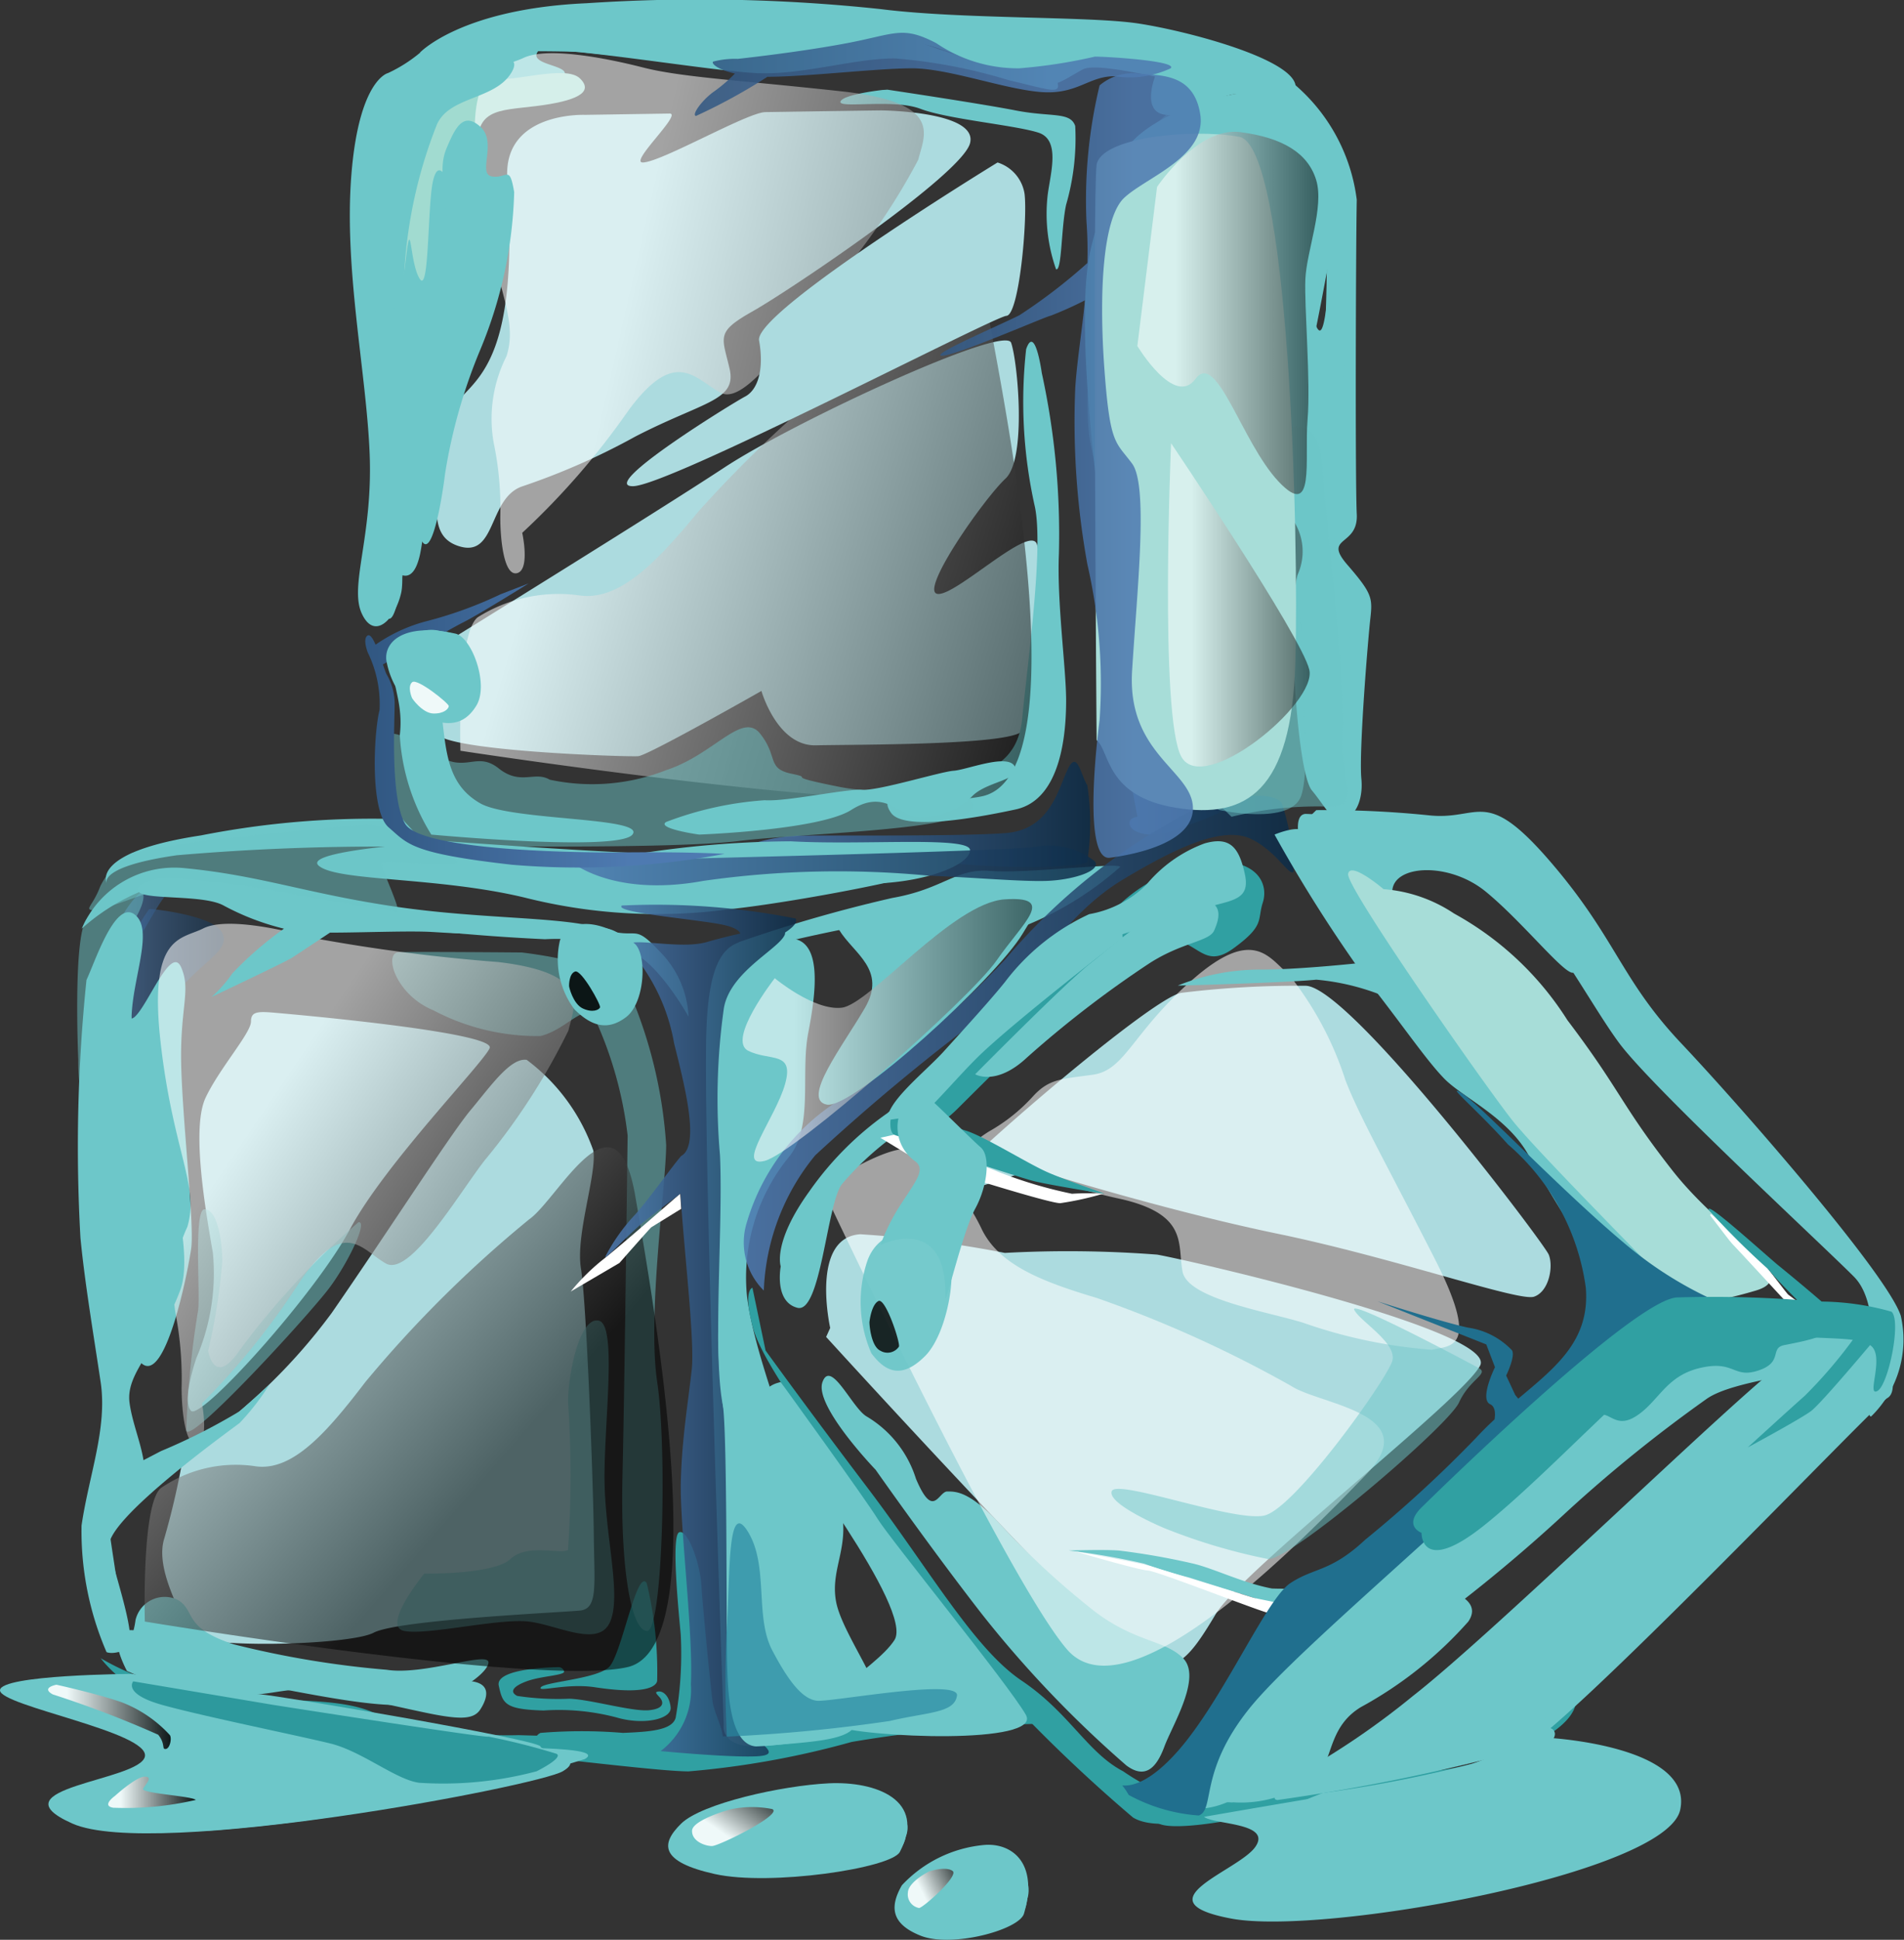 <svg xmlns="http://www.w3.org/2000/svg" xmlns:xlink="http://www.w3.org/1999/xlink" width="52.559" height="53.52" viewBox="0 0 52.559 53.52">
    <rect x="0" y="0" width="52.559" height="53.52" fill="#333333" stroke="none"/>
    <defs>
        <style>
            .cls-1{fill:#acdbdf}.cls-13,.cls-16,.cls-2,.cls-23,.cls-8{fill:#6dc7c9}.cls-26,.cls-27,.cls-29,.cls-3,.cls-31,.cls-4{opacity:.86}.cls-3{fill:url(#linear-gradient)}.cls-4{fill:url(#linear-gradient-2)}.cls-5{fill:#a1dbd0}.cls-21,.cls-6{fill:#30a0a2}.cls-22,.cls-7{opacity:.61}.cls-7{fill:url(#linear-gradient-4)}.cls-23,.cls-8{opacity:.5}.cls-9{fill:#a7ddd8}.cls-10,.cls-11,.cls-12,.cls-14,.cls-15,.cls-17,.cls-18,.cls-24,.cls-25{opacity:.55}.cls-10{fill:url(#linear-gradient-5)}.cls-11{fill:url(#linear-gradient-6)}.cls-12{fill:url(#linear-gradient-7)}.cls-13{opacity:.49}.cls-14{fill:url(#linear-gradient-8)}.cls-15{fill:url(#linear-gradient-9)}.cls-16,.cls-20,.cls-21,.cls-22,.cls-23,.cls-31,.cls-33,.cls-34,.cls-35{fill-rule:evenodd}.cls-17{fill:url(#linear-gradient-10)}.cls-18{fill:url(#linear-gradient-11)}.cls-19{fill:#fff}.cls-20{fill:#206f8e}.cls-22{fill:url(#linear-gradient-12)}.cls-24{fill:url(#linear-gradient-13)}.cls-25{fill:url(#linear-gradient-14)}.cls-26{fill:url(#linear-gradient-15)}.cls-27{fill:url(#linear-gradient-16)}.cls-28{fill:#2989a2;opacity:.68}.cls-29{fill:url(#linear-gradient-17)}.cls-30{fill:url(#linear-gradient-18)}.cls-31{fill:url(#linear-gradient-19)}.cls-32,.cls-33,.cls-34,.cls-36,.cls-38,.cls-39,.cls-40{opacity:.89}.cls-32{fill:url(#linear-gradient-20)}.cls-33{fill:url(#linear-gradient-21)}.cls-34{fill:url(#linear-gradient-22)}.cls-35{fill:#2d999d}.cls-36{fill:url(#linear-gradient-23)}.cls-37{opacity:.92}.cls-38{fill:url(#linear-gradient-24)}.cls-39{fill:url(#linear-gradient-25)}.cls-40{fill:url(#linear-gradient-26)}
        </style>
        <linearGradient id="linear-gradient" x2="1" y1=".5" y2=".5" gradientUnits="objectBoundingBox">
            <stop offset="0" stop-color="#4e7ab1"/>
            <stop offset="1" stop-color="#0d2c47"/>
        </linearGradient>
        <linearGradient id="linear-gradient-2" x2="1" y1=".5" y2=".5" xlink:href="#linear-gradient"/>
        <linearGradient id="linear-gradient-4" x2="1" y1=".5" y2=".5" xlink:href="#linear-gradient"/>
        <linearGradient id="linear-gradient-5" x1=".202" x2="1.155" y1=".377" y2=".68" gradientUnits="objectBoundingBox">
            <stop offset="0" stop-color="#fff"/>
            <stop offset="1"/>
        </linearGradient>
        <linearGradient id="linear-gradient-6" x1=".329" x2="1.54" y1=".501" y2=".806" xlink:href="#linear-gradient-5"/>
        <linearGradient id="linear-gradient-7" x2="1" y1=".5" y2=".5" xlink:href="#linear-gradient-5"/>
        <linearGradient id="linear-gradient-8" x2="1" y1=".5" y2=".5" xlink:href="#linear-gradient-5"/>
        <linearGradient id="linear-gradient-9" x2="1" y1=".5" y2=".5" xlink:href="#linear-gradient-5"/>
        <linearGradient id="linear-gradient-10" x1="104.105" x2="103.913" y1="85.026" y2="85.916" xlink:href="#linear-gradient-5"/>
        <linearGradient id="linear-gradient-11" x1="116.788" x2="116.572" y1="110.131" y2="111.281" xlink:href="#linear-gradient-5"/>
        <linearGradient id="linear-gradient-12" x2="1" y1=".5" y2=".5" xlink:href="#linear-gradient"/>
        <linearGradient id="linear-gradient-13" x1=".077" x2=".655" y1=".079" y2=".669" xlink:href="#linear-gradient-5"/>
        <linearGradient id="linear-gradient-14" x1=".271" x2="1.006" y1=".346" y2=".941" xlink:href="#linear-gradient-5"/>
        <linearGradient id="linear-gradient-15" x2="1" y1=".5" y2=".5" xlink:href="#linear-gradient"/>
        <linearGradient id="linear-gradient-16" x2="1" y1=".5" y2=".5" xlink:href="#linear-gradient"/>
        <linearGradient id="linear-gradient-17" x1=".739" x2="-.882" y1=".5" y2=".5" xlink:href="#linear-gradient"/>
        <linearGradient id="linear-gradient-18" x1=".739" x2="-.882" y1=".5" y2=".5" xlink:href="#linear-gradient"/>
        <linearGradient id="linear-gradient-19" x1=".739" x2="-.882" y1=".5" y2=".5" xlink:href="#linear-gradient"/>
        <linearGradient id="linear-gradient-20" x1=".278" x2="1.189" y1=".583" y2=".026" xlink:href="#linear-gradient-5"/>
        <linearGradient id="linear-gradient-21" x2="1" y1=".5" y2=".5" xlink:href="#linear-gradient-5"/>
        <linearGradient id="linear-gradient-22" x2="1" y1=".5" y2=".5" xlink:href="#linear-gradient-5"/>
        <linearGradient id="linear-gradient-23" x1=".275" x2="1.247" y1=".561" y2=".229" xlink:href="#linear-gradient-5"/>
        <linearGradient id="linear-gradient-24" x1="-250.245" x2="-248.754" y1="-1270.807" y2="-1271.059" xlink:href="#linear-gradient-5"/>
        <linearGradient id="linear-gradient-25" x1="-1075.563" x2="-1074.136" y1="-1674.298" y2="-1674.63" xlink:href="#linear-gradient-5"/>
        <linearGradient id="linear-gradient-26" x1="-513.685" x2="-512.548" y1="-2765.469" y2="-2765.878" xlink:href="#linear-gradient-5"/>
    </defs>
    <g id="Group_89" data-name="Group 89" transform="translate(-376.529 -1636.248)">
        <g id="Group_78" data-name="Group 78">
            <path id="Path_688" d="M390.927 1649.674a19 19 0 0 0 3.141-1.382c1.9-.979 2.806-.985 2.6-1.875s-.39-1 .638-1.58 5.775-3.773 6-4.637-2.328-.906-2.463-.906c-.057 0-1.516.021-3.186.047-.5.008-2.877 1.382-3.384 1.39-.383.005 1.1-1.355.741-1.35l-2.336.036s-2.267-.094-2.145 1.764c.427 6.479-1.635 5.352-1.763 7.047s-.531 2.82.463 3.1.779-1.318 1.694-1.654z" class="cls-1" data-name="Path 688"/>
            <path id="Path_689" d="M405.154 1651.267c-.18-.58-2.284 1.472-2.757 1.365s1.3-2.632 1.889-3.18.336-3.228.155-3.746-6.031 2.2-7.91 3.437-7.708 4.841-7.708 4.841l-.7.243a11.482 11.482 0 0 0 .469 2.262c.254.483 5.278.648 5.556.623s3.4-1.8 3.4-1.8.433 1.524 1.5 1.5 4.957 0 5.622-.339.663-4.627.484-5.206z" class="cls-1" data-name="Path 689"/>
        </g>
        <path id="Path_690" d="M405.287 1646.538a20.865 20.865 0 0 1 .472 5.008c-.055 1.326.2 3.15.2 4.027s-.124 2.734-1.394 3.008-3.094.569-3.434.1.154-.613 1.329-.825 2.166-.474 2.288-1.8.6-4.681.346-5.837a13.215 13.215 0 0 1-.239-4.336c.245-.711.432.655.432.655z" class="cls-2" data-name="Path 690"/>
        <path id="Path_691" d="M387.24 1638.264s-.8.172-1.011 2.8.419 5.474.505 7.73-.563 3.611-.223 4.371.912.2 1.09-.55-.421-4.089-.178-4.9a8.588 8.588 0 0 0 .7-2.382c.082-1.114.457-2.026-.081-2.031s-.814.179-.784-.593a5.3 5.3 0 0 1 .706-2.9c.618-.771 3.613-1.023 4.064-1.394s-.867-.34-.672-.711 1.055-.492.359-.68a8.387 8.387 0 0 0-3.592.68 4.034 4.034 0 0 1-.883.56z" class="cls-2" data-name="Path 691"/>
        <path id="Path_692" d="M390.336 1637.3a14.237 14.237 0 0 1 3.755 0c2.411.255 3.547.695 5.076.348s1.487-.7 2.586-.3a13.067 13.067 0 0 0 2.838.786c.723.063 1.069.111 1.137.416s-.264.166-1.35-.089a14.744 14.744 0 0 0-3.129-.6c-1.062-.016-2.522.445-3.751.408s-5.377-.755-6.3-.639-1.757.131-1.69-.062.828-.268.828-.268z" class="cls-2" data-name="Path 692"/>
        <path id="Path_693" d="M388.12 1637.7s1.139-1.21 4.6-1.363a47.142 47.142 0 0 1 8.119.162c2.236.284 5.724.192 7.09.394s4.554 1.038 4.358 1.827-5.191-.934-5.875-.554-.752.526-1.59.371-2.6-1.423-3.983-1.115a24.83 24.83 0 0 1-4.172.523 41.323 41.323 0 0 1-4.127-.262c-1.346-.058-4.42.017-4.42.017z" class="cls-2" data-name="Path 693"/>
        <path id="Path_694" d="M408.43 1638.315s3.116-.47 3.861.285a5 5 0 0 1 1.691 3.161c-.025 1.194-.046 7.772 0 8.674s-.948.6-.261 1.394.7.914.635 1.491-.319 3.664-.247 4.415-.328 1.253-.607.968-.438-4.233-.379-5.061-.406-1.353-.591-2.62a6.358 6.358 0 0 1 .4-2.731c.036-.2.488-6.534 0-7.48s-1.776-2.091-2.415-1.951-1.326.687-1.9.539-.187-1.084-.187-1.084z" class="cls-2" data-name="Path 694"/>
        <path id="Path_695" d="M407.929 1658.784s-.925-4.61-.667-5.8 1.184-.7 1.358.572-.215 1.664.382 2.243 1.4.874 1.267 1.306.74.6.793.951-1.928 1.054-2.376 1.175-.92-.014-.97-.223.213-.224.213-.224z" class="cls-3" data-name="Path 695"/>
        <path id="Path_696" d="M412.854 1641.41a1.627 1.627 0 0 0-1.081 2.137 8.22 8.22 0 0 1-.09 3.92c-.234.836-.566 2.118.09 2.69a1.552 1.552 0 0 1 .576 1.948c-.282.957-.031 5.439.393 5.949s.747 1.208.978.626a29.232 29.232 0 0 0-.1-6.666c-.282-1.115-.745-1.872-.56-2.452a30.324 30.324 0 0 0 .664-3.9c.046-.789-.125-3.016-.349-2.444s-.226 2.991-.58 1.844a11.318 11.318 0 0 1 .059-3.652z" class="cls-2" data-name="Path 696"/>
        <path id="Path_697" d="M401.025 1638.722s2.561.382 3.539.573 1.512.029 1.646.43a6.586 6.586 0 0 1-.252 2.174c-.138.635-.115 1.842-.277 1.778a4.6 4.6 0 0 1-.24-1.969c.054-.587.4-1.592-.247-1.8s-2.509-.372-3.255-.657-2.273 0-2.209-.2 1.153-.32 1.153-.32z" class="cls-2" data-name="Path 697"/>
        <path id="Path_698" d="M397.452 1659.74a19.081 19.081 0 0 1 4.124.177c2.076.345 4.951.284 4.968.1a7.047 7.047 0 0 0 0-2.1c-.191-.308-.284-1.028-.562-.4s-.519 1.627-1.7 1.717-4.609.061-5.539.069a4.785 4.785 0 0 0-1.6.277z" class="cls-4" data-name="Path 698"/>
        <path id="Path_699" d="M387.13 1644.508s-.573-3.361.471-4.805 2-1.414 2.526-1.29 2.012-.392 2.413 0-.125.626-1.207.761-1.738.058-1.611 1.379.15 4.664-.341 4.167-.563-2.475-.805-1.579-.261 4.7-.823 4.93-.623-3.563-.623-3.563z" class="cls-5" data-name="Path 699"/>
        <path id="Path_700" d="M387.423 1651.975s.485.559.7-.431.379-4.48.651-5.471a9.341 9.341 0 0 0 .491-2.5 5.733 5.733 0 0 0-.137-1.759c-.226-.666-.493-1.233-.646-.573s-.1 3.083-.359 2.711-.247-1.575-.349-.88-.359 3.284-.531 3.913a3.77 3.77 0 0 0 0 1.766c.103.811.18 3.224.18 3.224z" class="cls-2" data-name="Path 700"/>
        <path id="Path_701" d="M378.785 1661.87a2.78 2.78 0 0 1 2.829-1.67c2.1.2 3.368.7 5.809 1.06s4.646.27 5.715.61.822-.2 1.621.649a2.721 2.721 0 0 1 .777 1.779s-.836-1.5-1.581-1.779a6.021 6.021 0 0 0-2.383-.357 56.152 56.152 0 0 1-7.587-.871 7.651 7.651 0 0 0-3.617-.428 5.713 5.713 0 0 0-1.583 1.007z" class="cls-2" data-name="Path 701"/>
        <path id="Path_702" d="M379.308 1682a7.394 7.394 0 0 0 2.962.964c2 .29 3.531.076 4.582.54a11.242 11.242 0 0 0 3.994.618c1.53.046 4.775.116 6.235 0s3.014-.411 4.279-.487a10.887 10.887 0 0 1 2.17-.093 4.28 4.28 0 0 0 1.1-.092c.2.023.484.36.484.36a36.633 36.633 0 0 0-5.078.5 24.223 24.223 0 0 1-4.5.812c-.9 0-4.534-.478-6.138-.6s-4.084-.9-4.733-.96a21.557 21.557 0 0 1-4.048-.551 3.417 3.417 0 0 1-1.309-1.011z" class="cls-6" data-name="Path 702"/>
        <path id="Path_703" d="M379.475 1660.618s-.468-.856 2.6-1.32a24.444 24.444 0 0 1 5.575-.447c.067.133.742.694.377.762a65.589 65.589 0 0 0-6.615.232c-2.179.312-1.937.773-1.937.773z" class="cls-2" data-name="Path 703"/>
        <path id="Path_704" d="M396.927 1662.242a39.421 39.421 0 0 1 4.234-1.219c1.42-.248 1.749-.825 2.712-.745s3.542-.241 3.579-.112a9.073 9.073 0 0 1-2.783 1.687 12.562 12.562 0 0 0-3.093-.284 45.276 45.276 0 0 0-4.495.95c-.264.065-.154-.277-.154-.277z" class="cls-2" data-name="Path 704"/>
        <path id="Path_705" d="M391.951 1682.246s-1.762.009-1.654.51.171.655 1.237.686a6.238 6.238 0 0 1 2.019.193c.747.22 1.523.043 1.489-.28s-.213-.448-.325-.438-.093.038.015.154.17.317-.285.363-1.631-.3-2.2-.317a7.541 7.541 0 0 1-1.44-.077c-.226-.115-.109-.274.286-.413s1.031-.154 1.008-.264a.16.16 0 0 0-.15-.117z" class="cls-6" data-name="Path 705"/>
        <path id="Path_706" d="M379.74 1672.555a40.956 40.956 0 0 1-.623-5.506c.047-1.7-.035-3.856.191-3.5s.144 3.474.394 4.756 1.481 2.325 1.236 3.333-.965 1.89-1.165 1.631a.88.88 0 0 1-.033-.714z" class="cls-2" data-name="Path 706"/>
        <path id="Path_707" d="M396.507 1683.844s-.117.689 1.125.576 2.537-.144 2.511-.687-1.016-1.194-1.39-2.8a18.861 18.861 0 0 1-.353-4.226c.02-.586-1.039-3.012-1.249-4.678a5.26 5.26 0 0 1 1.173-3.882c.661-.833.3-2.279.516-3.4s.44-2.724-.641-2.6-2.083-.482-2.172 2.6.48 19.097.48 19.097z" class="cls-2" data-name="Path 707"/>
        <path id="Path_708" d="M397.662 1673.509s1.123 1.559 2.814 3.788 2.934 4.434 4.253 5.32 1.817 1.987 2.8 2.5a7.107 7.107 0 0 0 2.442 1.069c.625-.006-1.36.7-2.166.208a42.289 42.289 0 0 1-4.379-4.3 55.619 55.619 0 0 1-3.914-5.429c-.6-1.156-1.948-2.821-2.212-3.83s0-1.056 0-1.056z" class="cls-6" data-name="Path 708"/>
        <path id="Path_709" d="M397.614 1671.856a6.23 6.23 0 0 1 1.419-3.732 58.252 58.252 0 0 1 4.909-4.059c1.3-1.106 1.988-2.591 3.607-3.563s2.8-1.45 3.514-1.107 1.065 1.06 1.178.9a6.679 6.679 0 0 0-.315-1.85c-.084-.268-.915-.433-2.469.156a16.791 16.791 0 0 0-5.171 4.109 26.333 26.333 0 0 1-4.551 3.866 5.993 5.993 0 0 0-2.584 3.378 1.87 1.87 0 0 0 .463 1.902z" class="cls-3" data-name="Path 709"/>
        <path id="Path_710" d="M401.892 1666.973c.218.368.471.453 1.051-.116s4.638-4.706 5.658-4.719 1.111.907 1.981.273.649-.773.806-1.26-.113-1.158-1.3-1.135a4.431 4.431 0 0 0-3.232 1.854 8.492 8.492 0 0 1-2.085 2.419 26.087 26.087 0 0 0-3.15 2.391c-.252.428.271.293.271.293z" class="cls-6" data-name="Path 710"/>
        <path id="Path_711" d="M412.865 1658.6a28.11 28.11 0 0 1 3.085.141c1.436.165 1.553-.834 3.372 1.277s1.939 3.24 3.614 5.013 5.692 6.375 6.063 7.519a2.963 2.963 0 0 1-.819 2.78c-.294.01.517-2.867-.479-3.862s-5.551-5.2-6.472-6.437-2.3-4.015-3.843-4.873a19.056 19.056 0 0 0-4.714-1.371z" class="cls-2" data-name="Path 711"/>
        <path id="Path_712" d="M409.2 1685.976a28.629 28.629 0 0 1 3.639-.7c1.994-.246 3.733.17 5.4-.832s1.828-1.669 1.807-1.32-.222 1-2.719 1.88-4.017.664-5.129 1.04-3.235.753-3.684.516.686-.584.686-.584z" class="cls-6" data-name="Path 712"/>
        <path id="Path_713" d="M396.687 1669.519s-.34-5.493.409-6.212 1.131-.765 1.1 0-.307 2.132-.376 3.176a13.893 13.893 0 0 1-1.213 3.917 2.889 2.889 0 0 1 .08-.881z" class="cls-2" data-name="Path 713"/>
        <path id="Path_714" d="M379.581 1681.2a11.96 11.96 0 0 1-.466-3.083 16.956 16.956 0 0 0 .466-2.758c-.07-.765-.566-3.569-.237-3.72s.585.243.562 1.263a23.585 23.585 0 0 0 0 3.639c.161.487-.366 1.02-.4 1.437s.542 3.222.31 3.222z" class="cls-2" data-name="Path 714"/>
        <path id="Path_715" d="M380.647 1661.331a4.371 4.371 0 0 0-.834 2.463c-.093 1.6-.238 1.9.124 2.99s.973 4.074 1.313 3.894.046-1.391-.186-3.083-.409-3.041.34-3.954 1.492-1.168 1.26-1.655-1.924-.655-1.924-.655z" class="cls-7" data-name="Path 715"/>
        <g id="Group_79" data-name="Group 79">
            <path id="Path_716" d="M386.194 1670.155c.953-1.784 3.668-4.567 3.852-4.987s-4.988-.893-5.67-.954-.919-.1-.919.219-.867 1.286-1.252 2.1-.035 2.94.2 4.279a5.91 5.91 0 0 1-.453 2.9s-.414 1.172-.151 1.461 3.441-3.232 4.393-5.018z" class="cls-1" data-name="Path 716"/>
            <path id="Path_717" d="M392.92 1678.582c-.014-1.391-.2-6.405-.354-7.335s.447-2.614.341-3.256a5.329 5.329 0 0 0-1.837-2.5c-.446-.071-1 .728-1.549 1.384s-2.232 3.281-3.833 5.595a15.851 15.851 0 0 1-4.087 3.864 20.925 20.925 0 0 1-.533 2.348c-.289.885.551 2.159.648 2.614s4.445.359 5.127 0 5.2-.56 5.7-.612.391-.71.377-2.102z" class="cls-1" data-name="Path 717"/>
        </g>
        <path id="Path_718" d="M388.871 1659.46s-4.052.238-3.542.675 3.269.3 5.679.877a14.943 14.943 0 0 0 5.679.319c1.762-.18 6.861-1.114 6.073-1.412s-6.513-.158-7.51-.112-6.379-.347-6.379-.347z" class="cls-2" data-name="Path 718"/>
        <path id="Path_719" d="M392.978 1660.015a27.977 27.977 0 0 1 5.378-.555c2.017.115 4.967-.151 4.95.248s-1.143.841-2.467.91-5.357.047-5.89 0a12.183 12.183 0 0 1-1.971-.603z" class="cls-2" data-name="Path 719"/>
        <path id="Path_720" d="M402.442 1660.83s-3.153.413-2.751 1.072 1.329 1.1.711 2.16-1.758 2.521-1.051 2.663 4.667-3.482 5.409-4.719 1.112-1.454.68-1.454-2.998.278-2.998.278z" class="cls-2" data-name="Path 720"/>
        <path id="Path_721" d="M398.081 1674.381s-.852.134-.32.946 3.987 5.333 3.461 6.168-2.822 1.986-1.791 2.35 5.889.543 5.416-.285-3.748-4.847-4.088-5.4-2.678-3.779-2.678-3.779z" class="cls-2" data-name="Path 721"/>
        <path id="Path_722" d="M394.67 1682.607s.062.464-1.715.194c-.792-.121-1.61.15-1.495 0s1.53-.228 1.878-.555.765-2.737 1.043-2.32a10.35 10.35 0 0 1 .289 2.681z" class="cls-6" data-name="Path 722"/>
        <path id="Path_723" d="M380.507 1682.128s-.547.181-.464-.269.176-.519.227-.912a.827.827 0 0 1 1.165-.557c.51.3.116.765 1.553 1.228a26.248 26.248 0 0 0 4.214.7c1.025.161 2.786-.511 2.81-.21s-1.157 1.211-2.62 1.182-4.057-.712-5.007-.738a5.95 5.95 0 0 1-1.878-.424z" class="cls-2" data-name="Path 723"/>
        <path id="Path_724" d="M390.931 1662.528s2.48.269 2.924.98a12.785 12.785 0 0 1 1.063 4.327c0 1.081-.525 4.686-.247 6.546s.154 6.867-.279 6.867-.741-1.7-.68-4.265.132-8.777.143-9.4a10.719 10.719 0 0 0-.931-3.289c-.293-.357-.773.371-1.475.539a6.151 6.151 0 0 1-2.959-.711c-1.051-.433-1.373-1.579-.96-1.6s3.401.006 3.401.006z" class="cls-8" data-name="Path 724"/>
        <path id="Path_725" d="M409.14 1639.093s-1.551 1.112-1.8 1.978-1.046 5.665-.709 7.406.77 2.236 1.08 3.627.154 3.43.741 3.43.773-1.452.835-4.7a51.87 51.87 0 0 1 .713-7.634 5.738 5.738 0 0 0-.86-4.107z" class="cls-8" data-name="Path 725"/>
        <path id="Path_726" d="M409.382 1657.513s-1.144-1.453-.866-2.411 1.484-1.581 1.978-2.8.31-4.087 1.021-4.183 1.416-.41 1.513.972.649 5.979.557 7.369.648 2.1-.505 2.04a10.013 10.013 0 0 0-2.555.283 11.269 11.269 0 0 1-1.143-1.27z" class="cls-8" data-name="Path 726"/>
        <path id="Path_727" d="M410.2 1658.6s1.971.431 2.249-.4-.023-3.33 0-4.234-.162-1.8-.742-1.12.01 2.951-.644 3.809-1.422.509-1.5 1.077.637.868.637.868z" class="cls-8" data-name="Path 727"/>
        <path id="Path_728" d="M412.441 1647.313s-.8.773-1.1-.741-.077-4.6-.881-4.82-3.03.1-2.952-1.05 3.57-2.333 4.312-1.77a3.517 3.517 0 0 1 1.669 2.478c.003 1.051-1.048 5.903-1.048 5.903z" class="cls-2" data-name="Path 728"/>
        <path id="Path_729" d="M410.556 1685.976a9.367 9.367 0 0 1 2.256-3.183c1.793-1.638 6.243-6.057 6.459-6.83s-3.152 2.054-4.666 3.206-5.873 5.416-5.687 6.405 1.483.4 1.483.4z" class="cls-2" data-name="Path 729"/>
        <path id="Path_730" d="M411.995 1685.4a21.635 21.635 0 0 0 3.546-2.366c2.247-1.752 8.8-8.15 10.22-9.2s1.986-1.172 2.473-.618.721 1.423.391 1.608-8.975 9.257-10.135 9.721a55.3 55.3 0 0 1-6.69 1.366c-.278-.004.195-.511.195-.511z" class="cls-2" data-name="Path 730"/>
        <path id="Path_731" d="M406.971 1650.929s-.83-5.64-.338-7.78 1.481-3.593 2.192-3.005.031 2.008.155 3.275-.278 2.658.34 3.894 1.079 1.607.354 2.658-1.1 1.47-.942 2.636-.4 2.773-.8 1.846a29.5 29.5 0 0 1-.961-3.524z" class="cls-2" data-name="Path 731"/>
        <path id="Path_732" d="M406.8 1656.666c.373.314.241 1.554 2.193 1.87s3.188-.462 3.293-4-.177-14.274-1.55-14.514-3.819.026-3.936.774 0 15.87 0 15.87z" class="cls-9" data-name="Path 732"/>
        <path id="Path_733" d="M380.034 1671.072a24.664 24.664 0 0 1-.8-4.218 12.44 12.44 0 0 1 .472-3.616c.157.078.177 1.4.548 1.06s1-1.988 1.275-1.362-.023 1.09 0 2.6.371 4.489.278 5.154-.71 3.762-1.371 3.173-.402-2.791-.402-2.791z" class="cls-2" data-name="Path 733"/>
        <g id="Group_80" data-name="Group 80">
            <path id="Path_734" d="M403.862 1645.215c-.582-3.106-2.3.093-3.162.65a34.633 34.633 0 0 0-4.887 4.49c-1.142 1.385-2.163 2.463-3.264 2.324a4.191 4.191 0 0 0-2.832.6c-.577.445-.478 3.683-.478 3.683s11.811 1.81 14.4 1.256.804-9.896.223-13.003z" class="cls-10" data-name="Path 734"/>
            <path id="Path_735" d="M390.509 1646.079a3.823 3.823 0 0 0-.356 2.366 8.807 8.807 0 0 1 .186 2.071c0 .618.1 1.638.465 1.545s.141-1.112.141-1.112a20.81 20.81 0 0 0 2.925-3.366c1.322-1.8 1.85-.86 2.563-.494s2.156-1.906 2.937-2.84a17.837 17.837 0 0 0 2.506-3.592c.169-.68.711-1.579-2.1-1.887s-4.433-.389-5.485-.657-2.651-.577-3.309-.268-1.636.166-1.268 3.158 1.161 3.947.795 5.076z" class="cls-11" data-name="Path 735"/>
        </g>
        <path id="Path_736" d="M397.916 1663.238s-1.33 1.7-.735 2 1.28-.005 1.019.922-1.387 2.332-.557 2.116 5.65-4.457 6.392-5.523 1.669-1.785.232-1.692-3.732 2.9-4.5 2.99-1.851-.813-1.851-.813z" class="cls-12" data-name="Path 736"/>
        <path id="Path_737" d="M388.891 1659.583s-1.387.044-1.535-.781-.273-2.217-.072-2.294.634.162 1.376.607 1.035-.143 1.637.335.99.063 1.407.31a5.581 5.581 0 0 0 3.214-.263c1.329-.433 2.1-1.637 2.6-1s.17.957.865 1.1-.351.028 1.3.358 3.67-.16 3.709.522-4.611.745-6.482.976-8.019.13-8.019.13z" class="cls-13" data-name="Path 737"/>
        <g id="Group_81" data-name="Group 81">
            <path id="Path_738" d="M409.532 1646.7c.584-.794 1.271 1.752 2.291 2.834s.711-.619.8-1.7-.093-3.121-.06-3.887.523-1.985.3-2.727-.918-1.174-2.1-1.327-2.294 1.512-2.294 1.512l-.544 4.389s1.024 1.706 1.607.906z" class="cls-14" data-name="Path 738"/>
            <path id="Path_739" d="M408.856 1648.477s-.324 7.552.284 8.651 3.749-1.47 3.532-2.4-3.816-6.251-3.816-6.251z" class="cls-15" data-name="Path 739"/>
        </g>
        <g id="Group_82" data-name="Group 82">
            <path id="Path_740" d="M408.473 1670.864a32.221 32.221 0 0 0-4.206-.047 30.781 30.781 0 0 0-3.989-.515c-1.393.087-.832 2.585-.832 2.585l-.112.248s7.575 8.314 8.595 8.865 1.437-.011 2.159-1.216 6.834-5.934 7.3-6.861-7.67-2.828-8.915-3.059z" class="cls-1" data-name="Path 740"/>
            <path id="Path_741" d="M419.281 1670.864c-.133-.325-5.506-7.418-6.714-7.418a26.425 26.425 0 0 0-3.427.195c-.887.13-7.218 5.647-6.765 5.647a19.3 19.3 0 0 0 2.646-.789s3.589 1.13 6.8 1.794 6.636 1.873 7.053 1.732.541-.837.407-1.161z" class="cls-1" data-name="Path 741"/>
        </g>
        <path id="Path_742" d="M411.712 1659.275a40.124 40.124 0 0 0 2.491 3.933c.958 1.2 1.676 2.27 2.194 2.8s1.735 1.057 2.32 2.1 1.945 3.373 2.347 3.312-.958-2.133-1.453-2.875-2.179-3.476-2.874-3.778-2.069-2.48-2.356-2.758-1.7-2.745-1.909-2.856-.76.122-.76.122z" class="cls-2" data-name="Path 742"/>
        <path id="Path_743" d="M415.346 1664.222s.773 1.2 1.267 1.2-1.663-3.832-1.651-4.574 1.559-.834 2.579 0 2.182 2.311 2.42 2.237-1.558-3.071-2.9-3.6a16.409 16.409 0 0 0-4.493-.781c-.561.032.121 1.929.585 2.622s2.193 2.896 2.193 2.896z" class="cls-2" data-name="Path 743"/>
        <path id="Path_744" d="M413.631 1685.072a13.346 13.346 0 0 1 1.91-.741 6.545 6.545 0 0 0 3-1.693 38.858 38.858 0 0 1 4.5-3.384c.579-.255.44.672-.672 1.484s-2.411 2.457-3.524 3.129a17.86 17.86 0 0 1-4.89 1.437c-.533-.004-.324-.232-.324-.232z" class="cls-2" data-name="Path 744"/>
        <path id="Path_745" d="M412.865 1682.082s.447.9 2.1-.247a43.773 43.773 0 0 0 4.835-3.894 39.593 39.593 0 0 1 3.832-3.091c.776-.556 3.121-.68 3.523-1.081s1.121-.966-.525-.882-3.956-.076-5.007.48a7.447 7.447 0 0 0-2.462 2.47c.113.126.69.435 0 .929s-6.296 5.316-6.296 5.316z" class="cls-2" data-name="Path 745"/>
        <path id="Path_746" d="M417.541 1666.248s-3.921-4.965-3.444-5.305 1.459 1.439 2.328 1.585 1.227-.217 1.456 1.046.308 1.912.865 2.314 1.208.587 1.516 1.514 3.552 3.377 2.842 3.914-1.3.323-1.453.1-4.11-5.168-4.11-5.168z" class="cls-2" data-name="Path 746"/>
        <path id="Path_747" d="M414.721 1660.78a4.044 4.044 0 0 1 1.947.673 8.594 8.594 0 0 1 3.129 2.943c1.46 1.924 1.483 2.342 2.9 4.149s3.639 2.913 2.3 3.311-1.947.39-2.272 0-3.7-3.758-4.438-4.683-4.6-6.439-4.544-6.81.978.417.978.417z" class="cls-9" data-name="Path 747"/>
        <path id="Path_748" d="M407.517 1662.127s-3.089 2.378-4.039 3.328-2.016 2.366-2.387 1.885.908-1.439 1.5-2.093 1.286-1.414 1.676-1.9a6.146 6.146 0 0 1 2.33-1.877 2.964 2.964 0 0 0 1.582-.819 3.786 3.786 0 0 1 1.6-1.132c.7-.2.95.1 1.112.838s-.347.719-1.136.951-2.242.718-2.242.718z" class="cls-2" data-name="Path 748"/>
        <path id="Path_749" d="M400.7 1676.8s1.518 2.164 2.938 3.987a30.838 30.838 0 0 0 3.985 4.172c.523.387.831.065 1.049-.523s1.037-1.9.519-2.433-1.4-.428-2.617-1.432a22.132 22.132 0 0 1-2.476-2.313c-.813-.859-1.173-.859-1.42-.859s-.382.792-.865-.352a3.063 3.063 0 0 0-1.36-1.717c-.4-.23-.99-1.6-1.221-.946s1.468 2.416 1.468 2.416z" class="cls-2" data-name="Path 749"/>
        <path id="Path_750" d="M380.034 1682.352a7.712 7.712 0 0 0 2.481.645c1.418.123 1.787-.22 2.683-.112s2.658.545 3.369.675 1.053.114 1.222-.149.4-.788-.45-.788a31.142 31.142 0 0 1-4.2-.16 25.637 25.637 0 0 1-3.515-.783c-.441-.154-1.242-.556-1.684-.432s.094 1.104.094 1.104z" class="cls-16" data-name="Path 750"/>
        <g id="Group_83" data-name="Group 83">
            <path id="Path_751" d="M414.239 1676.933c1.64-1.693-1.264-1.923-2.064-2.443a33.215 33.215 0 0 0-5.373-2.431c-1.466-.439-2.676-.892-3.166-1.884a5.436 5.436 0 0 0-1.862-2.179c-.581-.32-2.555 1.012-2.555 1.012s5.058 10.755 6.761 12.745 6.62-3.128 8.259-4.82z" class="cls-17" data-name="Path 751"/>
            <path id="Path_752" d="M406.7 1665.9c-.9.123-1.219.116-1.667.609a4.858 4.858 0 0 1-1.2.955c-.387.238-.97.721-.723.992s.771-.309.771-.309a18.027 18.027 0 0 0 3.639 1.194c1.818.434 1.509 1.244 1.653 1.993s2.323 1.1 3.318 1.406a13.834 13.834 0 0 0 3.562.749c.514-.117 1.362 0 .08-2.514s-2.081-3.926-2.464-4.925a9.154 9.154 0 0 0-1.568-2.921c-.538-.442-.961-1.329-2.641.138s-1.86 2.504-2.76 2.633z" class="cls-18" data-name="Path 752"/>
        </g>
        <path id="Path_753" d="M414.023 1679.77a7.2 7.2 0 0 1-2.384.306c-.8-.151-1.609-.555-2.165-.685a19.444 19.444 0 0 0-2.066-.363c-.422-.031-1.38 0-1.38 0a19.673 19.673 0 0 1 2.086.363 12.713 12.713 0 0 0 1.231.379l2.061.649 1.437.239z" class="cls-16" data-name="Path 753"/>
        <path id="Path_754" d="M406.2 1679.051s1.813.32 2.111.415 2.791.856 2.822.866 1.057.217 1.128.229l.587.1s-1.023-.021-1.027 0a.335.335 0 0 1-.232.1c-.128.01-3.1-1.165-3.377-1.182s-2.012-.528-2.012-.528z" class="cls-19" data-name="Path 754"/>
        <path id="Path_755" d="M421.467 1670.632c-1.833-1.52-4.134-3.961-4.6-4.233s.446.477 1.289 1.425a6.34 6.34 0 0 1 2.148 3.951c.119 1.448-.806 2.175-1.864 3.063l-.083-.1-.251-.537s.266-.545.158-.7a2.079 2.079 0 0 0-1.207-.622c-.7-.148-2.5-.726-2.5-.726l3 1.189.24.628s-.435.881-.134 1.021c.137.063.15.243.122.42a8.923 8.923 0 0 0-.516.514 34.485 34.485 0 0 1-3.054 2.805c-.964.9-1.4.757-2.069 1.2s-1.854 3.214-3.1 4.628c-.743.841-1.249.978-1.537.951a1.918 1.918 0 0 1 .177.263 4.728 4.728 0 0 0 1.935.567c.451-.171 0-1.2 1.381-2.934s6.639-5.986 8.7-8.356a7.12 7.12 0 0 1 4.657-2.584c.441-.083-1.059-.314-2.892-1.833z" class="cls-20" data-name="Path 755"/>
        <path id="Path_756" d="M425.893 1671.969c-.046-.039-.435-.563-.649-.827-.178-.22-1.155-1.1-1.479-1.4l-.032.033c.171.225.582.766.607.784s1.475 1.59 1.475 1.59l.48.116s-.356-.258-.402-.296z" class="cls-19" data-name="Path 756"/>
        <path id="Path_757" d="M428.744 1672.439a7.27 7.27 0 0 0-1.93-.28 58.26 58.26 0 0 0-1.161-.971c-.278-.216-2.117-1.9-1.946-1.544a21.938 21.938 0 0 0 1.617 1.609c.25.294.579.629.813.86a32.188 32.188 0 0 0-3.327-.067c-1.206.092-6.523 5.284-7.04 5.794s0 .7 0 .7-.03 1.2 1.732-.209 4.195-4.1 5.215-4.636 1.252-.9 2.6-.672c.919.159 1.8.121 2.358.193a13 13 0 0 1-1.32 1.537c-.581.518-1.579 1.43-1.579 1.43s1.434-.772 1.743-1c.233-.175 1.18-1.287 1.632-1.823a.359.359 0 0 1 .068.06c.3.349-.167 1.369.135 1.206s.668-1.931.39-2.187z" class="cls-21" data-name="Path 757"/>
        <path id="Path_758" d="M379.7 1661.928s.482-1.191 1.188-1.31a3.314 3.314 0 0 1 1.713.07c.116.139-1.233.127-1.451.232s-.971 1.726-1.226 1.75-.224-.742-.224-.742z" class="cls-22" data-name="Path 758"/>
        <path id="Path_759" d="M378.69 1665.486s-.151-3.355.226-3.875 1.044-1.051 1.43-.875-.093.918-.4 1.335a9.044 9.044 0 0 0-.958 2.673 10.11 10.11 0 0 1-.2 1.839 5.46 5.46 0 0 1-.098-1.097z" class="cls-23" data-name="Path 759"/>
        <path id="Path_760" d="M380.156 1659.79a2.143 2.143 0 0 0-.859.912c-.2.542-.462.644-.182.662s2.213-.8 2.707-.842a27.383 27.383 0 0 1 3.145.465c.3.052 2.341.381 2.518.435s-.441-1.237-.441-1.368 2.785.238 1.971-.154a5.424 5.424 0 0 0-2.318-.9c-.742.046-4.033.371-4.7.464s-1.841.326-1.841.326z" class="cls-23" data-name="Path 760"/>
        <path id="Path_761" d="M388.242 1679.665s-1.2 1.459-.552 1.583 2.632-.361 3.447-.258 1.926.732 2.236 0-.124-2.277-.155-3.822.364-4.358-.158-4.481-.84 1.421-.851 2.225a29.916 29.916 0 0 1 0 4.1c-.2.131-1.123-.186-1.587.25s-2.38.403-2.38.403z" class="cls-23" data-name="Path 761"/>
        <path id="Path_762" d="M408.669 1678.41a16.121 16.121 0 0 0 2.874.855c.651.005 4.967-3.674 5.262-4.322s.841-.791.541-.952-3.6-1.922-3.432-1.6 1.19.912 1.048 1.407-2.691 4.079-3.533 4.265-4.091-1.028-4.212-.669 1.452 1.016 1.452 1.016z" class="cls-8" data-name="Path 762"/>
        <path id="Path_763" d="M403.448 1665.888s.576.34 1.432-.464a29.515 29.515 0 0 1 3.381-2.6c.9-.579 1.65-.6 1.783-.9s.327-.851-.512-.866-2.18 1.195-2.9 1.765-3.184 3.065-3.184 3.065z" class="cls-2" data-name="Path 763"/>
        <path id="Path_764" d="M398.081 1671.188s-.235-.649.785-2.063a8.777 8.777 0 0 1 2.158-2.164c.23-.177 1.685-1.626 1.818-1.3s-.666 1.278-1.289 1.689a8.278 8.278 0 0 0-1.783 1.57c-.417.533-.579 3.578-1.229 3.411s-.46-1.143-.46-1.143z" class="cls-16" data-name="Path 764"/>
        <path id="Path_765" d="M382.274 1673.518s.163 1.019.858 0a21.868 21.868 0 0 1 3.291-3.547c.267-.045-.256 1.067-.782 1.784s-3.894 4.394-3.969 3.958a25.067 25.067 0 0 1 .324-3.3c.07-.425-.129-2.792.179-2.8s.484.7.489 1.444a16.342 16.342 0 0 1-.39 2.461z" class="cls-8" data-name="Path 765"/>
        <g id="Group_84" data-name="Group 84">
            <path id="Path_766" d="M394.064 1669.241c-.539-3.107-2.129.093-2.927.649a33.18 33.18 0 0 0-4.524 4.491c-1.058 1.385-2 2.462-3.022 2.324a3.649 3.649 0 0 0-2.621.6c-.535.446-.443 3.683-.443 3.683s10.933 1.811 13.328 1.256.745-9.896.209-13.003z" class="cls-24" data-name="Path 766"/>
            <path id="Path_767" d="M381.7 1670.1a4.09 4.09 0 0 0-.329 2.366 9.548 9.548 0 0 1 .171 2.07c0 .618.1 1.638.431 1.545s.131-1.112.131-1.112a20.4 20.4 0 0 0 2.707-3.365c1.224-1.8 1.713-.861 2.373-.494s1.995-1.906 2.719-2.841a17.957 17.957 0 0 0 2.319-3.592c.157-.679.659-1.579-1.943-1.886a48.613 48.613 0 0 1-5.078-.658c-.974-.268-2.454-.577-3.064-.268s-1.514.166-1.173 3.158 1.078 3.952.736 5.077z" class="cls-25" data-name="Path 767"/>
        </g>
        <path id="Path_768" d="M391.626 1684.354c-.046.015-.477-.139-.177-.294a13.805 13.805 0 0 1 2.279 0c.726-.031 1.36-.069 1.453-.421a10.249 10.249 0 0 0 .139-2.3c-.062-.663-.263-2.7-.047-2.811s.572.773.618 1.468.247 2.72.309 3.2.691 1.353-.118 1.472a16.135 16.135 0 0 1-2.6-.177c-.465.002-1.856-.137-1.856-.137z" class="cls-21" data-name="Path 768"/>
        <path id="Path_769" d="M387.508 1647.615c-.464-.394-.533-2.017-.672-3.2a12.227 12.227 0 0 1 .3-4.518c.421-1.091.449-1.627 1.443-1.765s2.524-.62 2.06.131-1.733.635-2.06 1.447a13.023 13.023 0 0 0-.887 4.011c-.019 1.413.5 4.219.282 4.284s-.466-.39-.466-.39z" class="cls-16" data-name="Path 769"/>
        <path id="Path_770" d="M387.493 1645.37a8.874 8.874 0 0 1 .5 3.172c-.116 1.483-.366 4.826-.727 4.777s-.251-1.261-.3-1.941.091-4.785 0-5.66-.144-2.145.161-1.766a3.381 3.381 0 0 1 .366 1.418z" class="cls-16" data-name="Path 770"/>
        <path id="Path_771" d="M388.12 1644.64a5.08 5.08 0 0 0 .74-2.426c-.077-.927-.22-1.375.006-1.9s.445-1 .923-.569-.094 1.308.323 1.372.48-.34.611.433a12.128 12.128 0 0 1-.934 4.342 14.945 14.945 0 0 0-.975 3.431c-.093.772-.466 3.012-.8 1.328a31.231 31.231 0 0 1 .106-6.011z" class="cls-16" data-name="Path 771"/>
        <path id="Path_772" d="M388.435 1659.275a5.815 5.815 0 0 1-.87-2.743c.129-1.083-.4-1.616-.019-2.056s1.081.624 1.194 1.638.2 1.816 1.049 2.3 4.577.374 4.2.859-5.554.002-5.554.002z" class="cls-16" data-name="Path 772"/>
        <path id="Path_773" d="M383.143 1675.186a16.575 16.575 0 0 1-2.173 1.1l-.48.25c-.078-.5-.322-1.076-.387-1.6-.1-.836.8-1.483 1.4-3.088s-1.394-6.522-1.34-7.609.614-2.372.076-2.764-1.088 1.317-1.323 1.812a44.58 44.58 0 0 0-.166 7.118c.124 1.277.37 2.714.558 3.982s-.324 2.559-.528 3.951a8.4 8.4 0 0 0 .69 3.493s.176.087.546-.078-.34-2.086-.473-2.82 3.317-3.207 3.6-3.423a6.717 6.717 0 0 0 .824-1.063s-.427.396-.824.739z" class="cls-16" data-name="Path 773"/>
        <path id="Path_774" d="M392.283 1671.883l1.345-.788s.845-.962.88-.985.825-.51.825-.51l-.028-.418s-1.724 1.507-2.164 1.844a5.886 5.886 0 0 0-.858.857z" class="cls-19" data-name="Path 774"/>
        <path id="Path_775" d="M404.066 1640.731s-6.725 4.112-6.583 4.91-.031 1.363-.387 1.549-4.106 2.5-3.085 2.472 9.946-4.677 10.3-4.7.587-2.685.5-3.369a1.08 1.08 0 0 0-.745-.862z" class="cls-1" data-name="Path 775"/>
        <path id="Path_776" d="M398.495 1661.592a19.741 19.741 0 0 0-4.8-.36c-.243.209 2.3.394 2.9.557.245.066.342.145.371.216-.325.071-.661.158-.934.237-.866.248-2.61-.294-2.076.277a5.244 5.244 0 0 1 1.181 2.514c.291 1.165.724 2.832.193 3.111-.3.356-.878 1.175-1.261 1.607a5.21 5.21 0 0 0-.834 1.174c0 .022.032 0 .1-.06.206-.184.7-.7 1.033-.959.351-.277.673-.518.847-.651l.1-.073c.083 1.455.4 4.068.308 4.865-.116 1.02-.263 1.854-.3 3.05s.347 4.189.277 5.62a2.121 2.121 0 0 1-.835 1.845s1.858.178 2.623.145.163-.307-.392-.863-.134-1.762.161-3.289-.434-2.264-.364-3.006a2.932 2.932 0 0 0-.189-2.114c-.482-1.084-.1-5.128-.2-7.311a17.888 17.888 0 0 1 .107-4.059c.168-.989 1.471-1.608 1.673-2.009a.139.139 0 0 0 .017-.079c.112-.072.366-.249.294-.385z" class="cls-26" data-name="Path 776"/>
        <path id="Path_777" d="M392.283 1660.015s1.138 1 3.663.537a26.279 26.279 0 0 1 6.232-.142c1.231.046 2.557.169 3.262.142s1.5-.275 1.313-.537a2.029 2.029 0 0 0-1.582-.413c-.464.136-12.888.413-12.888.413z" class="cls-27" data-name="Path 777"/>
        <path id="Path_778" d="M397.028 1674.711c-.039.093 2.047 1.336 2.58 2.712s-.186 2 0 3.013 1.747 2.88 1.043 3.245a8.886 8.886 0 0 1-3.254.752c-.756-.056-.78-1.61-.8-2.433s.008-5.958-.106-6.924-.288-3.03.106-2.59a5.549 5.549 0 0 1 .431 2.225z" class="cls-2" data-name="Path 778"/>
        <path id="Path_779" d="M396.594 1684.162a28.672 28.672 0 0 1 0-3.03c.093-1.507.015-3.557.587-2.613s.178 2.335.665 3.262.858 1.344 1.229 1.391 3.94-.629 3.871-.141-.812.452-1.855.7a44.019 44.019 0 0 1-4.497.431z" class="cls-28" data-name="Path 779"/>
        <path id="Path_780" d="M420.09 1675.076s-1.868 1.242-1.459 1.474 1.428-.819 1.861-1.174.556.349 1.19-.049.819-1.113 1.777-1.336.912.3 1.607.071.309-.618.711-.7 1.39-.251 1.128-.489a9.723 9.723 0 0 0-2.89-.253c-.819 0-1.406-.2-2.148.371a3.869 3.869 0 0 0-1.406 1.669.45.45 0 0 1-.371.416z" class="cls-6" data-name="Path 780"/>
        <path id="Path_781" d="M415.41 1679.9s-4.343 3.6-4.568 4.588-1.244 1.455-.286 1.486a3.251 3.251 0 0 0 2.442-.857c.314-.492.282-1.275 1.1-1.77a10.963 10.963 0 0 0 2.963-2.359c.603-.888-1.651-1.088-1.651-1.088z" class="cls-2" data-name="Path 781"/>
        <path id="Path_782" d="M414.242 1662.8s-1.778.2-2.9.2a6.076 6.076 0 0 0-2.3.44c.208 0 3.1-.086 3.823-.162a6.461 6.461 0 0 1 2.228.614z" class="cls-2" data-name="Path 782"/>
        <path id="Path_783" d="M389.463 1661.87c-.417-.185-4.929-.958-5.81-1.113s-2.447-.295-2.447-.295c-.3-.013-1.047.182-.838.4s1.795.065 2.339.373a6.973 6.973 0 0 0 1.66.636 9.738 9.738 0 0 0-1.425 1.234 3.539 3.539 0 0 1-.572.649s2.04-.965 2.225-1.085c.12-.077.668-.44 1.043-.689.9 0 2.187-.055 2.821-.018.855.05 1.421.094 1.004-.092z" class="cls-2" data-name="Path 783"/>
        <path id="Path_784" d="M407.78 1654.759c.14-2.267.454-5.108 0-5.72s-.608-.5-.762-2.574-.06-4.191.543-4.758 2.285-1.137 2.1-2.308-1.17-1.059-1.753-1.127a1.425 1.425 0 0 0-1.025.332 13.479 13.479 0 0 0-.363 3.746 11.054 11.054 0 0 1 .025 1.156 15.19 15.19 0 0 1-1.875 1.439c-.557.282-2.519 1.117-2.133 1.117s2.9-1.1 2.986-1.1a9.942 9.942 0 0 0 .955-.428c-.084.869-.218 1.663-.267 2.414a22.022 22.022 0 0 0 .336 4.878 14.677 14.677 0 0 1 .336 4.288c-.158 1.21-.387 3.887.284 3.8s2.349-.412 2.291-1.414-1.818-1.473-1.678-3.741z" class="cls-29" data-name="Path 784"/>
        <path id="Path_785" d="M393.762 1659.766c-1.827.018-5.627-.1-6.045-.782s-.293-2.862-.294-3.311a1.6 1.6 0 0 0-.231-.834 5.706 5.706 0 0 1-.093-.258 2.238 2.238 0 0 1 .479-.207c.035.025 1.274-.721 1.735-.953s1.811-1.077 1.811-1.077l-.776.3a11.262 11.262 0 0 1-1.994.73 4.409 4.409 0 0 0-1.457.661c-.076-.172-.151-.288-.216-.254-.154.083 0 .47 0 .47a3.231 3.231 0 0 1 .325 1.592c-.151.564-.278 2.765.247 3.229.541.464.6.716 3.407 1.035a21.844 21.844 0 0 0 5.871-.3s-.942-.059-2.769-.041z" class="cls-30" data-name="Path 785"/>
        <path id="Path_786" d="M406.753 1637.81a14.29 14.29 0 0 1-2.092.323 4.015 4.015 0 0 1-2.286-.694c-.939-.489-1.121-.255-2.466 0s-3.013.433-3.013.433a2.4 2.4 0 0 0-.68.075c-.064.052.129.224.6.331a4.222 4.222 0 0 1-.609.518c-.313.235-.591.621-.467.652a15.659 15.659 0 0 0 1.974-1.081c1.07 0 3.015-.234 3.99-.234 1.005 0 2.535.573 3.554.654s1.33-.452 2.057-.434a2.663 2.663 0 0 0 1.529-.22c.213-.201-1.734-.323-2.091-.323z" class="cls-31" data-name="Path 786"/>
        <path id="Path_787" d="M395.833 1659.275c-.189-.024-1.178-.185-.915-.348a9.386 9.386 0 0 1 2.72-.6c.6.043 2.236-.317 2.693-.288s2.159-.5 2.526-.526 1.494-.488 1.684-.117-.737.4-1.155.8a1.969 1.969 0 0 1-1.6.584c-.509-.113-.88-.742-1.761-.184s-4.192.679-4.192.679z" class="cls-16" data-name="Path 787"/>
        <path id="Path_788" d="M402.352 1666.961a2.072 2.072 0 0 0 .818.476c.485.139 1.668.876 2.225 1.131s1.807.655 1.581.614-1.553-.251-1.955-.358-3.675-1.176-3.814-1.268-.093-.417-.093-.417z" class="cls-21" data-name="Path 788"/>
        <path id="Path_789" d="M401.207 1667.556s2.358.8 2.848 1.012a12.408 12.408 0 0 0 2.066.617 6.589 6.589 0 0 1 .855 0 8.392 8.392 0 0 1-1.18.26c-.262 0-2.193-.6-2.193-.6l-2.05-.766-.721-.439z" class="cls-19" data-name="Path 789"/>
        <path id="Path_790" d="M399.407 1685.451c-1.29.062-3.505.554-4.074 1.111s-.6 1.052.927 1.392 4.875-.16 5.109-.61c.75-1.437-.669-1.955-1.962-1.893z" class="cls-2" data-name="Path 790"/>
        <path id="Path_791" d="M396.35 1687.824c-.231-.121-.74-.457-.48-.48a9.049 9.049 0 0 0 2.44 0 14.152 14.152 0 0 0 2.781-.661c.174-.127.5.127.414.345s-.069.442-2.171.8a6.161 6.161 0 0 1-2.984-.004z" class="cls-2" data-name="Path 791"/>
        <path id="Path_792" d="M396.733 1686.162c-.046 0-1.089.3-1.1.594s.359.426.55.426 1.976-.881 1.663-1.02a2.847 2.847 0 0 0-1.113 0z" class="cls-32" data-name="Path 792"/>
        <path id="Path_793" d="M399.75 1687.751c-.112-.083-.3-.253-.057-.315s1.375-.355 1.406-.633-.394-.842-.155-.765.851.371.561.943-1.755.77-1.755.77z" class="cls-2" data-name="Path 793"/>
        <path id="Path_794" d="M380.185 1682.432s-3.656.02-3.656.453 4.134 1.148 4 1.826-4.23.861-2 1.851 12.845-1.034 13.535-1.443-.54-.495-.616-.686-7.183-1.4-7.776-1.443-3.487-.558-3.487-.558z" class="cls-16" data-name="Path 794"/>
        <path id="Path_795" d="M378.086 1682.731s-.44.081-.1.267a29.184 29.184 0 0 1 2.909 1.112c.208.255.092.406.208.394s.174-.289.116-.382a3.5 3.5 0 0 0-1.356-.916c-.711-.243-1.777-.475-1.777-.475z" class="cls-33" data-name="Path 795"/>
        <path id="Path_796" d="M378.538 1686.208a9.908 9.908 0 0 0 3.57 0 47.221 47.221 0 0 0 5.761-1.083 16.711 16.711 0 0 1 2.622-.688c.355.056 2.779.012 2.177.347a46.975 46.975 0 0 1-10.352 1.972c-3.222.056-3.778-.548-3.778-.548z" class="cls-16" data-name="Path 796"/>
        <path id="Path_797" d="M379.7 1685.8c-.023.016-.371.271-.046.325a8.526 8.526 0 0 0 2.279-.216c-.108-.108-1.53-.181-1.453-.311s.282-.331.044-.331-.824.533-.824.533z" class="cls-34" data-name="Path 797"/>
        <path id="Path_798" d="M380.207 1682.638s-.3.342.8.65 3.767.849 4.643 1.065 1.819 1.005 2.452 1.083a10.013 10.013 0 0 0 3.241-.317c.529-.271.674-.441.533-.487a18.45 18.45 0 0 0-1.865-.47c-.024.053-5.934-.874-5.934-.874z" class="cls-35" data-name="Path 798"/>
        <g id="Group_85" data-name="Group 85">
            <path id="Path_799" d="M403.7 1687.152a3.547 3.547 0 0 0-2.275 1.112c-.318.557-.337 1.052.519 1.392s2.721-.16 2.852-.611c.419-1.437-.374-1.955-1.096-1.893z" class="cls-2" data-name="Path 799"/>
            <path id="Path_800" d="M401.995 1689.526c-.129-.121-.414-.457-.268-.481a2.838 2.838 0 0 0 1.362 0 5.356 5.356 0 0 0 1.553-.66c.1-.127.279.126.231.344s-.039.442-1.213.8-1.665-.003-1.665-.003z" class="cls-2" data-name="Path 800"/>
            <path id="Path_801" d="M403.893 1689.452c-.062-.082-.17-.252-.032-.314s.768-.355.785-.633-.22-.842-.086-.765a.787.787 0 0 1 .313.942c-.162.572-.98.77-.98.77z" class="cls-2" data-name="Path 801"/>
            <path id="Path_802" d="M402.206 1687.872c-.026 0-.608.3-.615.594a.379.379 0 0 0 .308.425c.107 0 1.1-.88.928-1.019s-.621 0-.621 0z" class="cls-36" data-name="Path 802"/>
        </g>
        <g id="Group_86" class="cls-37" data-name="Group 86">
            <path id="Path_803" d="M400.465 1671.057a3.549 3.549 0 0 0 .117 2.529c.386.513.832.727 1.483.077s.934-2.561.572-2.86c-1.153-.955-1.943-.432-2.172.254z" class="cls-2" data-name="Path 803"/>
            <path id="Path_804" d="M401.966 1673.566c-.162.07-.584.2-.547.055a2.854 2.854 0 0 0 .54-1.25 5.306 5.306 0 0 0 .01-1.688c-.078-.14.228-.207.408-.075s.391.211.25 1.428-.661 1.53-.661 1.53z" class="cls-2" data-name="Path 804"/>
            <path id="Path_805" d="M402.652 1671.794c-.1.024-.3.056-.3-.095s-.021-.846-.27-.972-.86-.133-.736-.225a.786.786 0 0 1 .989.087c.465.376.317 1.205.317 1.205z" class="cls-2" data-name="Path 805"/>
            <path id="Path_806" d="M400.531 1672.715c-.01.024.031.676.3.8a.38.38 0 0 0 .513-.113c.042-.1-.371-1.362-.568-1.257s-.245.57-.245.57z" class="cls-38" data-name="Path 806"/>
        </g>
        <g id="Group_87" data-name="Group 87">
            <path id="Path_807" d="M391.981 1662.215a2.3 2.3 0 0 0 .406 1.883c.427.421.877.626 1.421.216s.59-1.795.212-2.054c-1.209-.829-1.901-.527-2.039-.045z" class="cls-2" data-name="Path 807"/>
            <path id="Path_808" d="M393.7 1664.231c-.146.035-.532.084-.514-.018a1.387 1.387 0 0 0 .369-.866 3.274 3.274 0 0 0-.187-1.247c-.092-.112.192-.129.379-.012s.4.2.4 1.083-.447 1.06-.447 1.06z" class="cls-2" data-name="Path 808"/>
            <path id="Path_809" d="M394.149 1662.995c-.093.007-.278.009-.3-.1s-.119-.628-.37-.748-.835-.19-.727-.245a.962.962 0 0 1 .952.17 1.106 1.106 0 0 1 .445.923z" class="cls-2" data-name="Path 809"/>
            <path id="Path_810" d="M392.238 1663.448c-.007.017.108.5.38.625s.446.038.475-.03-.512-1.046-.687-.99-.168.395-.168.395z" class="cls-39" data-name="Path 810"/>
        </g>
        <g id="Group_88" data-name="Group 88">
            <path id="Path_811" d="M387.193 1654.459a2.29 2.29 0 0 0 1.088 1.59c.553.228 1.048.249 1.4-.337s-.132-1.884-.581-1.982c-1.435-.311-1.961.23-1.907.729z" class="cls-2" data-name="Path 811"/>
            <path id="Path_812" d="M389.548 1655.675c-.122.088-.461.279-.483.178a1.384 1.384 0 0 0 .014-.941 3.248 3.248 0 0 0-.644-1.084c-.126-.069.13-.192.347-.155s.442.034.784.851-.018 1.151-.018 1.151z" class="cls-2" data-name="Path 812"/>
            <path id="Path_813" d="M389.495 1654.362c-.083.041-.254.113-.315.017s-.347-.536-.625-.552-.844.139-.766.047a.966.966 0 0 1 .946-.2 1.106 1.106 0 0 1 .76.688z" class="cls-2" data-name="Path 813"/>
            <path id="Path_814" d="M387.9 1655.5c0 .018.29.425.588.434s.428-.132.429-.206-.869-.776-1.01-.658-.007.43-.007.43z" class="cls-40" data-name="Path 814"/>
        </g>
        <path id="Path_815" d="M400.832 1670.6a5.521 5.521 0 0 1 .584-1.154c.417-.641.651-.922.394-1.145a1.152 1.152 0 0 1-.482-1.188c.162-.566.546-.83.85-.566s1.149 1.119 1.425 1.359.185 1.074-.155 1.693-.826 2.715-.821 2.441c.046-2.351-1.795-1.44-1.795-1.44z" class="cls-2" data-name="Path 815"/>
        <path id="Path_816" d="M409.765 1686.376c.28.22 1.881.158 1.418.827s-3.214 1.5-.667 1.98 12.014-1.238 12.394-3-3.612-1.985-3.612-1.985a11.223 11.223 0 0 1-3.893 1.233c-2.567.407-5.64.945-5.64.945z" class="cls-16" data-name="Path 816"/>
        <path id="Path_817" d="M413.043 1685.718a35.752 35.752 0 0 0 4.12-.805c1.22-.4 2.067-1.267 2.269-.9s-1.235 1.061-1.142 1.293 2.317-.046 2.1.324-2.609.7-2.1.886 1.431.505.194.876-6.476.909-5.919.327 2.016-1.1 1.321-1.155-1.93-.145-1.892-.308 1.049-.538 1.049-.538z" class="cls-16" data-name="Path 817"/>
    </g>
</svg>
